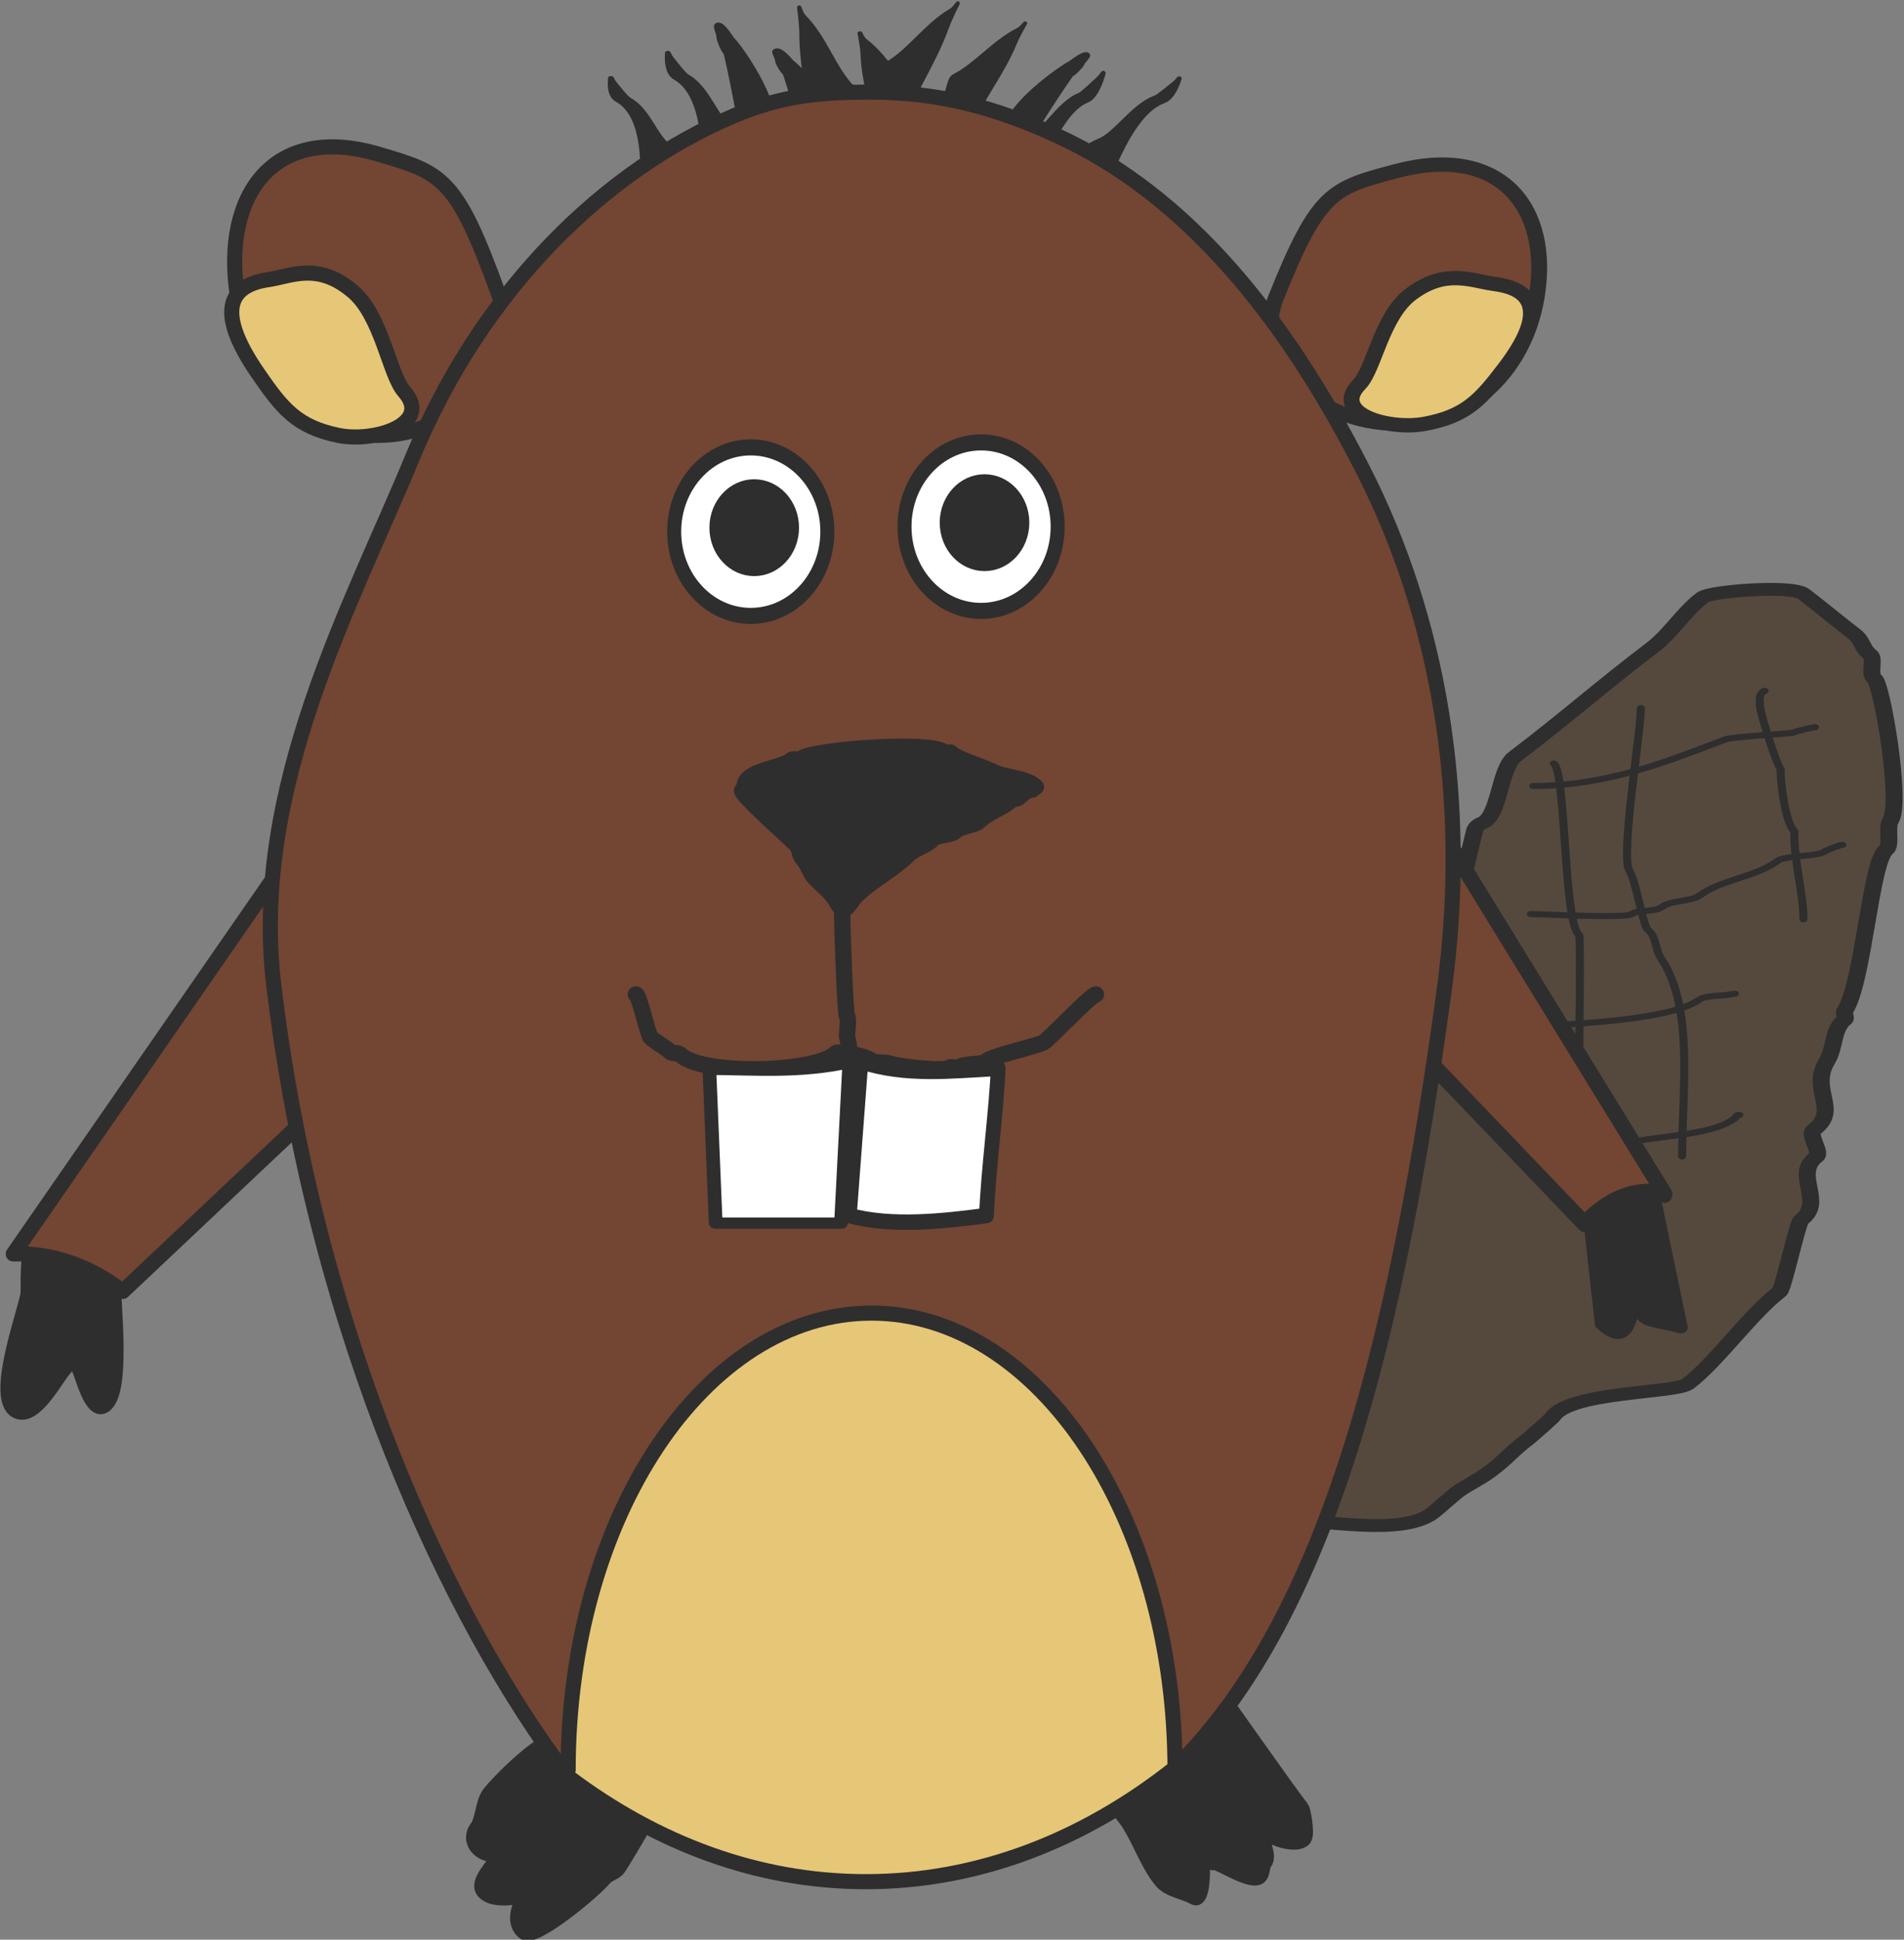 <svg xmlns="http://www.w3.org/2000/svg" xml:space="preserve" fill-rule="evenodd" stroke-linecap="round" stroke-linejoin="round" stroke-miterlimit="1.5" clip-rule="evenodd" viewBox="0 0 2575 2622">
  <rect x="0" y="0" width="2575" height="2622" fill="#808080" stroke="none"/>
  <path fill="#2e2e2e" stroke="#2e2e2e" stroke-width="4.82" d="M1449.28 8223.56c0-54.47 7.42-159.14-21.2-187.76-8.68-8.69-6.06-36.34-6.06-36.34s1.6 6.23 3.03 9.08c2.14 4.29 9.22 21.34 12.11 24.23 17.66 17.65 23.07 62.43 36.35 75.71 3.76 3.76 46.55 65.5 39.36 72.68-9.73 9.73-45.98 30.28-60.56 30.28" transform="matrix(1.559 0 0 .857 -1390.676 -6750.56)"/>
  <path fill="#2e2e2e" stroke="#2e2e2e" stroke-width="6.06" d="M1008.282 216.268c0-16.17-24.85-142.96-27.25-145.36-3-3-9.09-16.56-9.09-21.2 0-4.38-4.78-13.39-3.03-15.14 6.53-6.53 19.75 16.72 21.2 18.17 17.53 17.52 106.23 148.39 18.17 148.39M1099.132 195.068c0-57.54-15.14-94.41-15.14-151.42 0-11.15-3.03-33.31-3.03-33.31s2.87 8.92 6.06 12.11c28.9 28.91 40.77 71.06 66.62 96.91 6.56 6.56-3.53 29.78 3.03 36.34.86.86 10.71 13.53 6.06 18.17-7.57 7.57-31.8-1.51-39.37 6.06-5.39 5.39-10.2 9.08-21.2 9.08"/>
  <path fill="#2e2e2e" stroke="#2e2e2e" stroke-width="4.86" d="M1449.28 8223.56c0-54.47 7.42-159.14-21.2-187.76-8.68-8.69-6.06-36.34-6.06-36.34s1.6 6.23 3.03 9.08c2.14 4.29 9.22 21.34 12.11 24.23 17.66 17.65 23.07 62.43 36.35 75.71 3.76 3.76 46.55 65.5 39.36 72.68-9.73 9.73-45.98 30.28-60.56 30.28" transform="matrix(-1.242 -.452 -.399 1.097 6450.116 -8034.002)"/>
  <path fill="#2e2e2e" stroke="#2e2e2e" stroke-width="6.54" d="M1643.09 8123.62c0-57.54-15.14-94.41-15.14-151.42 0-11.15-3.03-33.31-3.03-33.31s2.87 8.92 6.06 12.11c28.9 28.91 40.77 71.06 66.62 96.91 6.56 6.56-3.53 29.78 3.03 36.34.86.86 10.71 13.53 6.06 18.17-7.57 7.57-31.8-1.51-39.37 6.06-5.39 5.39-10.2 9.08-21.2 9.08" transform="matrix(-.797 -.29 -.342 .94 5305.246 -6986.451)"/>
  <path fill="#2e2e2e" stroke="#2e2e2e" stroke-width="4.56" d="M1449.28 8223.56c0-54.47 7.42-159.14-21.2-187.76-8.68-8.69-6.06-36.34-6.06-36.34s1.6 6.23 3.03 9.08c2.14 4.29 9.22 21.34 12.11 24.23 17.66 17.65 23.07 62.43 36.35 75.71 3.76 3.76 46.55 65.5 39.36 72.68-9.73 9.73-45.98 30.28-60.56 30.28" transform="matrix(1.611 -.055 .033 .971 -1651.744 -7618.262)"/>
  <path fill="#2e2e2e" stroke="#2e2e2e" stroke-width="6.46" d="M1552.24 8144.82c0-16.17-24.85-142.96-27.25-145.36-3-3-9.09-16.56-9.09-21.2 0-4.38-4.78-13.39-3.03-15.14 6.53-6.53 19.75 16.72 21.2 18.17 17.53 17.52 106.23 148.39 18.17 148.39M1643.09 8123.62c0-57.54-15.14-94.41-15.14-151.42 0-11.15-3.03-33.31-3.03-33.31s2.87 8.92 6.06 12.11c28.9 28.91 40.77 71.06 66.62 96.91 6.56 6.56-3.53 29.78 3.03 36.34.86.86 10.71 13.53 6.06 18.17-7.57 7.57-31.8-1.51-39.37 6.06-5.39 5.39-10.2 9.08-21.2 9.08" transform="matrix(1.033 -.035 .028 .832 -737.801 -6503.28)"/>
  <path fill="#2e2e2e" stroke="#2e2e2e" stroke-width="4.82" d="M1449.28 8223.56c0-54.47 7.42-159.14-21.2-187.76-8.68-8.69-6.06-36.34-6.06-36.34s1.6 6.23 3.03 9.08c2.14 4.29 9.22 21.34 12.11 24.23 17.66 17.65 23.07 62.43 36.35 75.71 3.76 3.76 46.55 65.5 39.36 72.68-9.73 9.73-45.98 30.28-60.56 30.28" transform="matrix(-1.296 -.332 -.381 .927 6485.696 -6837.74)"/>
  <path fill="#2e2e2e" stroke="#2e2e2e" stroke-width="6.62" d="M1552.24 8144.82c0-16.17-24.85-142.96-27.25-145.36-3-3-9.09-16.56-9.09-21.2 0-4.38-4.78-13.39-3.03-15.14 6.53-6.53 19.75 16.72 21.2 18.17 17.53 17.52 106.23 148.39 18.17 148.39M1643.09 8123.62c0-57.54-15.14-94.41-15.14-151.42 0-11.15-3.03-33.31-3.03-33.31s2.87 8.92 6.06 12.11c28.9 28.91 40.77 71.06 66.62 96.91 6.56 6.56-3.53 29.78 3.03 36.34.86.86 10.71 13.53 6.06 18.17-7.57 7.57-31.8-1.51-39.37 6.06-5.39 5.39-10.2 9.08-21.2 9.08" transform="matrix(-.831 -.213 -.327 .794 5332.536 -5925.69)"/>
  <path fill="#2e2e2e" stroke="#2e2e2e" stroke-width="24.64" d="M3169.39 5268.01c-8.34 5.84-6.24 56.32-6.7 64.41-1.18 20.42-54.98 155.06-18.26 173.42 27.38 13.69 60.66-49.7 73.02-62.07 8.22-8.21 6.39-26.47 14.61-34.68.6-.61 7.23 30.89 9.12 34.68 5.36 10.71 18.71 63.67 36.52 54.77 31.32-15.66 14.6-148.85 14.6-188.03" transform="matrix(.878 0 0 .914 -2738.194 -3126.18)"/>
  <path fill="#55493d" stroke="#2e2e2e" stroke-width="41.4" d="M5350.36 6349.21c107.91 0 294.99 53.27 369.88-21.61 11.13-11.14 44.27-51.41 61.28-68.42 18.75-18.75 54.65-41.47 77.99-64.81 45.27-45.27 49.42-61.47 94.04-106.09 3.53-3.53 56.85-65.58 59.17-70.22 41.11-82.22 298.33-75.93 328.77-106.37 68.4-68.39 153.61-227.1 222.89-296.38 9.28-9.29 43.66-222.29 52.94-231.57 58.87-58.87-20.24-145.81 36.17-202.22 14.91-14.91-20.95-71.81-5.58-87.17 65.17-65.17-11.31-128.08 31.97-221.41 20.17-43.5 12.97-103.13 43.18-133.34 4.44-4.45-2.93-22.01 0-27.86 45.61-91.23 62.66-480.49 100.28-518.1 14.48-14.49.49-73.42 11.14-94.71 28.42-56.84-20.72-438.55-39-456.83-14.94-14.94 2.29-64.56-11.14-78-19.67-19.67-17.36-45.21-39-66.85-31.85-31.85-86.68-92.25-122.56-128.13-29.19-29.19-225.31-8.68-245.13 11.14-46.77 46.77-76.57 115.57-122.56 161.56-113.38 113.37-218.81 235.52-334.27 350.98-38.26 38.26-36.94 192.26-79.48 213.53-15.94 7.97-18.61 24.8-18.61 24.8l-20.17 109.93-452.2 2108.15Z" transform="matrix(.556 0 0 .42 -1243.2 -612.26)"/>
  <path fill="none" stroke="#2e2e2e" stroke-width="19.66" d="M5965.39 3987.51c184.61 0 338.99-85.93 467.97-150.42 16.82-8.41 162.72-17.88 167.13-22.29 4-4 46.89-16.71 50.14-16.71" transform="matrix(.556 0 0 .42 -1243.2 -612.26)"/>
  <path fill="none" stroke="#2e2e2e" stroke-width="19.66" d="M6528.07 3681.1c-15.07 10.54-11.14 29.87-11.14 50.14 0 16.64 40.42 190.84 50.14 200.56 1.31 1.31 0 3.71 0 5.57 0 44.81 12.93 174.49 33.42 194.98v11.14c0 92.51 22.29 190.77 22.29 272.99" transform="matrix(.556 0 0 .42 -1243.2 -612.26)"/>
  <path fill="none" stroke="#2e2e2e" stroke-width="19.66" d="M5959.82 4399.77c31.72 0 230.75 14.38 245.13 0 14.95-14.96 55.44-5.31 72.42-22.29 23.61-23.61 72.45-16.74 94.71-39 48.95-48.95 136.54-58.55 189.41-111.42 14.69-14.69 97.02-13.44 111.43-27.85 5.01-5.02 38.61-22.29 44.56-22.29" transform="matrix(.556 0 0 .42 -1243.2 -612.26)"/>
  <path fill="none" stroke="#2e2e2e" stroke-width="19.66" d="M6227.23 3736.81c0 77.05-50.54 478.3-27.85 523.68 15.7 31.41 33.37 178.22 44.56 189.41 22 22 16.42 60.69 33.43 94.71 79.48 158.97 50.14 421.98 50.14 635.11" transform="matrix(.556 0 0 .42 -1243.2 -612.26)"/>
  <path fill="none" stroke="#2e2e2e" stroke-width="19.66" d="M5987.67 4761.88c8.98-8.97 305.78-10.5 384.41-89.13 6.44-6.44 39.78-11.14 50.14-11.14 13.73 0 26.84-5.58 33.42-5.58" transform="matrix(.556 0 0 .42 -1243.2 -612.26)"/>
  <path fill="none" stroke="#2e2e2e" stroke-width="19.66" d="M6015.53 3915.08c29.65 29.65 23.91 514.17 61.28 551.54 4.75 4.74 0 392.05 0 434.54M6132.52 5168.57c63.34-63.34 251.03-39.32 323.12-111.42 4.22-4.21 2.42-11.14 11.15-11.14" transform="matrix(.556 0 0 .42 -1243.2 -612.26)"/>
  <path fill="#2e2e2e" stroke="#2e2e2e" stroke-width="19.64" d="M3210.62 5327.33c-31.92-44.41-63.85-57.81-95.77-30.06l-38.1 209.77c66.02-18.66 52.11-3.84 66.69-59.48 8.74 72.05 21.29 83.66 50.3 53.51l16.88-173.74Z" transform="matrix(-.92 0 0 .802 5104.146 -2622.12)"/>
  <path fill="#734533" stroke="#2e2e2e" stroke-width="22.73" d="m4239.28 4764.77-680.87 182.77c36.33 19.24 58.68 54.74 65.41 108.39l329.56-14.84 285.9-276.32Z" transform="matrix(-.686 -.654 -.59 .759 7611.676 186.51)"/>
  <path fill="#734533" stroke="#2e2e2e" stroke-width="20.69" d="m4222.18 4743.67-677.62 176.21c39.76 32.89 66.99 77.49 79.26 136.05l329.56-14.84 268.8-297.42Z" transform="matrix(.755 -.651 .648 .752 -5846.174 302.69)"/>
  <path fill="#2e2e2e" stroke="#2e2e2e" stroke-width="46.72" d="M3792.06 6381.72c-71.33 0-228.3 124.41-261.23 157.34-23.71 23.71-22.57 72.71-44.57 94.71-33.78 33.78 16.77 66.85 55.71 66.85 65.16 0-61.18 72.52-33.42 100.28 39.48 39.48 167.13 11.14 167.13 11.14s-8.21 2.63-11.14 5.57c-28.38 28.38-52.59 76.77-5.57 100.28 44.13 22.06 263.57-124.3 289.69-150.42 12.51-12.51 38.8-16.51 50.14-27.86 11.54-11.53 126.31-160.24 126.31-173.37l-333.05-184.52Z" transform="matrix(.379 0 0 .488 -678.013 -764.77)"/>
  <path fill="#2e2e2e" stroke="#2e2e2e" stroke-width="33.74" d="M5030.86 6600.63c17.53 17.52 6.46 41.01 20.87 55.42 35.27 35.26 57.61 102.18 94.71 139.28 18.77 18.76 54.15 21.5 78 33.42 31.56 15.78 20.63-94.71 22.28-94.71 20.97 0 12.56 12.57 22.29 22.29 1.31 1.31 3.71 0 5.57 0 13.24 0 92.28 47 111.42 27.85 6.5-6.5 4.64-21.35 11.14-27.85 14.97-14.97-16.71-61.28-16.71-61.28s17.03-5.26 22.28 0c12.17 12.17 71.81 28.47 89.14 11.14 8.72-8.72-2.79-58.5-5.57-61.28-22.82-22.82-187.09-228.42-189.42-228.42l-266 184.14Z" transform="matrix(.562 0 0 .646 -1321.961 -1847.65)"/>
  <path fill="#734533" stroke="#2e2e2e" stroke-width="21.53" d="M3868.59 2918.54c87.56 25.7 105.89 30.83 163.51 190.04 35.72 98.7-58.55 190.32-163.51 190.32-104.97 0-174.48-86.4-190.18-190.18-20.39-134.76 49.18-231.57 190.18-190.18Z" transform="matrix(-.996 0 0 .898 5741.866 -2389.69)"/>
  <path fill="#e6c777" stroke="#2e2e2e" stroke-width="21.53" d="M3798.86 3084.51c39.79 33.27 49.73 112.78 69.85 135.58 39.14 44.34-40.38 69.3-88.81 59.43-56.7-11.56-76.45-36.98-108.65-83.61-60.87-88.15-35.36-119.75 13.48-126.87 31.4-4.58 66.63-24.26 114.13 15.47Z" transform="matrix(-.996 0 0 .898 5691.546 -2372.06)"/>
  <path fill="#734533" stroke="#2e2e2e" stroke-width="20.42" d="M511.026 208.18c87.56 25.7 105.89 30.83 163.51 190.04 35.72 98.7-58.55 190.32-163.51 190.32-104.97 0-174.48-86.4-190.18-190.18-20.39-134.76 49.18-231.57 190.18-190.18Z"/>
  <path fill="#e6c777" stroke="#2e2e2e" stroke-width="20.42" d="M476.676 393.53c39.79 33.27 49.73 112.78 69.85 135.58 39.14 44.34-40.38 69.3-88.81 59.43-56.7-11.56-76.45-36.98-108.65-83.61-60.87-88.15-35.36-119.75 13.48-126.87 31.4-4.58 66.63-24.26 114.13 15.47Z"/>
  <path fill="#734533" stroke="#2e2e2e" stroke-width="20.42" d="M768.376 2401.65c-159.97-209.9-341.919-599.4-398.19-1070.67-31.624-264.84 106.04-514.92 186.83-710.69 95.84-232.24 264.13-391.81 436.14-463.98 60.88-25.55 109.52-31.8 183.95-31.8 92.69 0 169.85 20.83 253.49 59.36 174.56 80.42 306.87 243.98 412.23 450.08 101.96 199.47 145.94 443.51 110.16 705.76-62.04 454.68-153.22 842.54-363.88 1050.04"/>
  <path fill="#2e2e2e" stroke="#2e2e2e" stroke-width="20.42" d="M1006.025 1063.586c0-23.882 52.255-25.418 63.736-36.9 2.521-2.52 10.908.839 13.422-1.675 12.004-12.004 177.596-25.367 194.569-8.387 1.396 1.396 6.99-1.404 8.387 0 9.416 9.416 40.523 17.744 55.35 25.153 19.713 9.857 46.447 7.865 60.384 21.81.206.198-5.859 5.027-6.704 5.027-10.732 0-14.532 11.746-21.809 11.746h-3.352c-12.349 12.342-33.18 18.083-45.286 30.189-5.896 5.895-25 6.55-31.872 13.422-6.785 6.785-24 3.866-31.872 11.739-8.321 8.32-23.75 12.003-31.865 20.126-20.53 20.53-50.718 35.628-70.447 55.356-5.668 5.668-10.46 16.127-18.45 20.126-1.051.522-7.108-7.497-8.387-10.063-6.498-12.988-18.737-22.088-30.196-33.548-6.733-6.733-9.945-20.008-16.774-26.836-4.469-4.477-3.91-13.981-8.387-18.45-10.592-10.592-73.8-66.206-73.8-73.807"/>
  <path fill="none" stroke="#2e2e2e" stroke-width="22.081" d="M1138.802 1231.352c0 15.414 4.118 139.529 6.69 142.1 2.71 2.718 0 22.484 0 26.748 0 2.433 5.362 19.715 1.67 23.408-2.784 2.784-13.935-2.784-16.719 0-26.653 26.653-181.516 30.8-210.645 1.67-2.498-2.498-11.129-1.091-13.378-3.34-7.422-7.422-18.821-12.14-26.748-20.06-3.444-3.45-15.283-57.65-19.715-57.65"/>
  <path fill="none" stroke="#2e2e2e" stroke-width="22.085" d="M1148.444 1425.328c9.091 0 26.403 4.48 31.519 9.59 1.753 1.752 19.725.96 23.292 2.743 2.612 1.303 14.4 3.369 28.222 5.038 21.84 2.636 48.764 4.3 52.62.439 2.059-2.054 10.28 2.06 12.333 0 5.909-5.903 32.3-3.52 36.995-8.22 7.818-7.813 64.52-19.24 78.103-26.031 6.209-3.105 64.382-64.665 70.615-64.665"/>
  <path fill="#fff" stroke="#2e2e2e" stroke-width="15.26" d="M4515.23 4564.73c-54.93 14.87-105.55 9.48-156.14 9.17l7.06 207.96h139.82l9.26-217.13Z" transform="matrix(1.212 0 0 1 -4323.834 -3128.48)"/>
  <path fill="#fff" stroke="#2e2e2e" stroke-width="20.64" d="M4716.52 4576.51c-66.76 3.32-128.24 10.56-191.58-9.07l-16.16 206.23c59.14 15.5 132.36 7.57 191.5 0 2.19-59 14.05-142.37 16.24-197.16Z" transform="matrix(.969 0 0 1.009 -3220.384 -3173.56)"/>
  <path fill="#e6c777" stroke="#2e2e2e" stroke-width="20.42" d="M768.376 2392.55c0-340.83 183.87-617.57 410.36-617.57s410.37 276.74 410.37 617.57v-2.8c-123.72 97.9-266.31 153.8-418.06 153.8-145.5 0-282.58-51.4-402.67-141.9"/>
  <ellipse cx="2584.69" cy="7367.37" fill="#fff" stroke="#2e2e2e" stroke-width="27.72" rx="151.418" ry="145.106" transform="matrix(.684 0 0 .785 -752.575 -5064.73)"/>
  <ellipse cx="2589.42" cy="7361.48" fill="#2e2e2e" stroke="#2e2e2e" stroke-width="22.82" rx="61.514" ry="57.204" transform="matrix(.831 0 0 .954 -1131.793 -6309.56)"/>
  <ellipse cx="2584.69" cy="7367.37" fill="#fff" stroke="#2e2e2e" stroke-width="27.72" rx="151.418" ry="145.106" transform="matrix(.684 0 0 .785 -441.106 -5071.49)"/>
  <ellipse cx="2589.42" cy="7361.48" fill="#2e2e2e" stroke="#2e2e2e" stroke-width="22.82" rx="61.514" ry="57.204" transform="matrix(.831 0 0 .954 -820.324 -6316.32)"/>
</svg>
